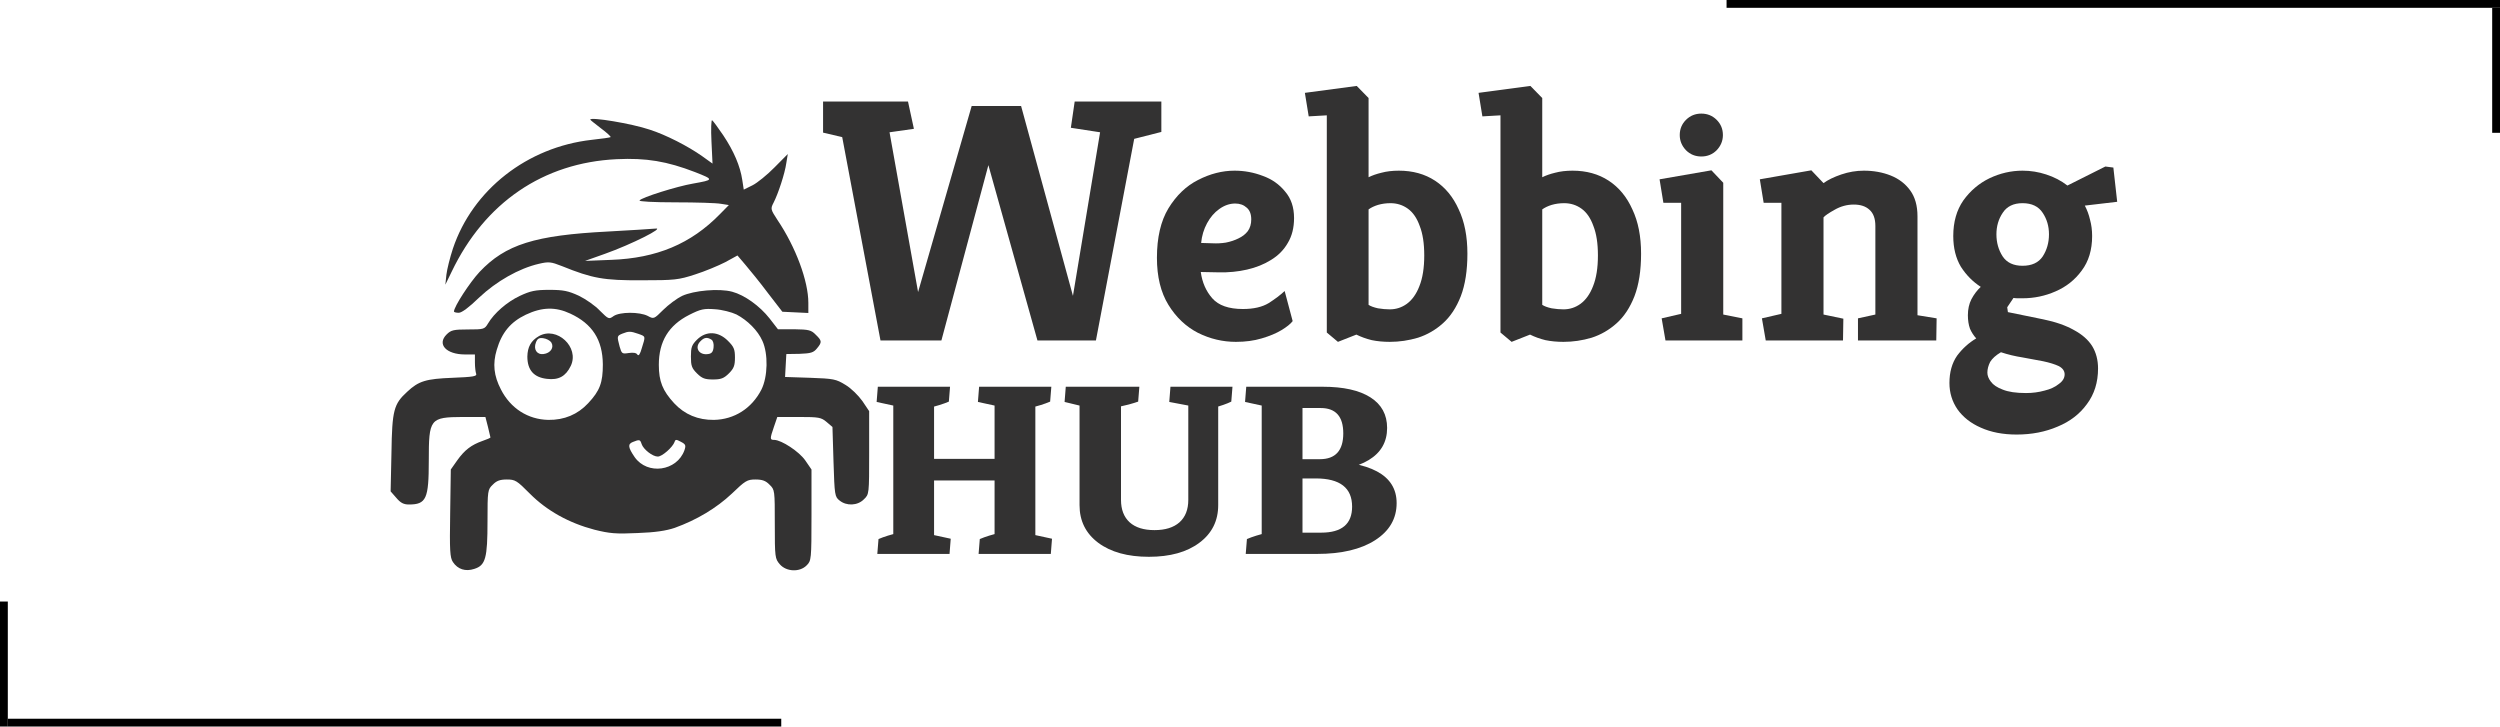 <svg width="320" height="93" viewBox="0 0 320 93" fill="none" xmlns="http://www.w3.org/2000/svg">
<path d="M75.553 15.311C75.553 15.364 76.171 15.844 76.895 16.404C77.647 16.964 78.21 17.471 78.157 17.551C78.103 17.605 77.003 17.765 75.741 17.898C67.474 18.831 60.495 24.299 57.972 31.821C57.596 32.968 57.22 34.462 57.14 35.155L57.006 36.436L57.811 34.782C62.052 25.927 69.541 20.832 78.908 20.378C82.72 20.192 85.377 20.645 88.974 22.032C91.416 22.992 91.39 23.019 88.706 23.499C86.665 23.846 82.076 25.286 81.861 25.66C81.754 25.793 83.632 25.9 86.478 25.9C89.108 25.9 91.712 25.98 92.275 26.087L93.295 26.247L92.141 27.42C88.437 31.208 84.062 33.048 78.237 33.262L74.882 33.395L77.432 32.488C80.814 31.288 85.216 29.074 83.874 29.261C83.364 29.314 80.653 29.474 77.835 29.634C68.44 30.114 64.709 31.288 61.381 34.809C60.119 36.169 58.106 39.263 58.106 39.877C58.106 39.956 58.375 40.036 58.724 40.036C59.099 40.036 60.039 39.343 61.327 38.089C63.528 36.009 66.427 34.355 68.977 33.768C70.239 33.475 70.507 33.502 71.93 34.062C75.822 35.636 77.271 35.902 82.129 35.876C86.37 35.876 86.853 35.822 88.974 35.129C90.236 34.729 91.953 34.008 92.839 33.555L94.396 32.701L95.416 33.902C95.98 34.569 97.295 36.169 98.288 37.503L100.14 39.903L103.468 40.063V38.756C103.468 35.982 101.858 31.634 99.523 28.167C98.637 26.807 98.61 26.727 99.013 25.953C99.603 24.806 100.462 22.219 100.65 20.859L100.838 19.712L99.147 21.419C98.207 22.379 96.919 23.419 96.329 23.713L95.201 24.273L95.013 23.046C94.745 21.259 93.94 19.365 92.571 17.311C91.9 16.324 91.255 15.444 91.148 15.391C91.041 15.311 90.987 16.538 91.067 18.085L91.202 20.939L89.86 19.978C88.088 18.725 85.243 17.258 83.149 16.591C80.868 15.817 75.553 14.937 75.553 15.311Z" fill="#333232"/>
<path d="M66.534 37.876C64.897 38.65 63.26 40.063 62.455 41.423C62.025 42.144 61.918 42.17 59.904 42.17C58.053 42.17 57.73 42.25 57.167 42.81C55.905 44.064 57.113 45.371 59.529 45.371H60.79V46.411C60.79 46.998 60.871 47.638 60.951 47.852C61.059 48.172 60.549 48.252 57.918 48.358C54.536 48.492 53.597 48.759 52.12 50.146C50.403 51.719 50.188 52.493 50.107 57.934L50 62.895L50.725 63.722C51.262 64.362 51.664 64.576 52.335 64.576C54.563 64.576 54.885 63.855 54.885 58.974C54.885 53.586 55.019 53.4 59.233 53.373H62.132L62.455 54.627C62.615 55.347 62.777 55.96 62.777 55.987C62.803 56.04 62.32 56.254 61.757 56.44C60.334 56.947 59.475 57.587 58.509 58.948L57.703 60.095L57.623 65.669C57.542 70.497 57.596 71.377 57.972 71.938C58.589 72.871 59.582 73.191 60.71 72.818C62.159 72.364 62.401 71.431 62.401 66.71C62.401 62.789 62.428 62.655 63.072 62.042C63.555 61.535 64.011 61.375 64.87 61.375C65.944 61.375 66.159 61.508 67.823 63.189C69.997 65.376 72.842 66.95 76.09 67.803C78.023 68.283 78.828 68.363 81.593 68.23C83.874 68.15 85.27 67.936 86.37 67.563C89.189 66.549 91.712 65.029 93.671 63.189C95.389 61.535 95.631 61.375 96.704 61.375C97.563 61.375 98.019 61.535 98.503 62.042C99.174 62.682 99.174 62.762 99.174 67.083C99.174 71.351 99.201 71.511 99.818 72.231C100.65 73.191 102.368 73.271 103.254 72.364C103.844 71.777 103.871 71.617 103.871 65.936V60.095L103.066 58.921C102.26 57.774 100.033 56.334 99.12 56.307C98.529 56.307 98.529 56.2 99.066 54.627L99.496 53.373H102.26C104.81 53.373 105.106 53.426 105.804 54.013L106.555 54.653L106.689 59.108C106.824 63.375 106.85 63.589 107.468 64.069C108.353 64.789 109.776 64.736 110.581 63.909C111.252 63.269 111.252 63.242 111.252 57.961V52.626L110.393 51.346C109.883 50.626 108.944 49.692 108.219 49.265C107.011 48.519 106.689 48.465 103.71 48.358L100.489 48.252L100.65 45.318L102.341 45.291C103.79 45.238 104.139 45.131 104.569 44.598C105.24 43.797 105.213 43.611 104.408 42.837C103.844 42.25 103.522 42.17 101.67 42.144H99.576L98.503 40.757C97.241 39.156 95.308 37.769 93.725 37.343C92.061 36.889 88.813 37.182 87.31 37.876C86.639 38.196 85.538 39.023 84.894 39.663C83.713 40.837 83.686 40.863 82.908 40.437C81.861 39.903 79.338 39.903 78.533 40.463C77.942 40.89 77.888 40.863 76.788 39.77C76.197 39.13 74.963 38.276 74.077 37.849C72.735 37.236 72.117 37.102 70.319 37.102C68.521 37.102 67.903 37.236 66.534 37.876ZM73.003 40.143C75.822 41.45 77.137 43.504 77.164 46.651C77.164 48.972 76.788 50.012 75.285 51.613C73.943 53.053 72.225 53.773 70.185 53.746C67.581 53.693 65.353 52.279 64.119 49.852C63.206 48.092 63.045 46.571 63.582 44.784C64.226 42.57 65.353 41.21 67.313 40.277C69.406 39.29 71.124 39.263 73.003 40.143ZM94.262 40.25C95.684 40.997 96.999 42.304 97.59 43.637C98.342 45.291 98.288 48.225 97.456 49.879C96.221 52.279 93.993 53.693 91.39 53.746C89.35 53.773 87.632 53.053 86.29 51.613C84.814 50.012 84.33 48.812 84.33 46.705C84.33 43.691 85.592 41.637 88.222 40.303C89.699 39.556 90.101 39.476 91.524 39.583C92.41 39.636 93.644 39.956 94.262 40.25ZM81.7 42.73C82.666 43.077 82.639 42.997 82.156 44.544C81.941 45.318 81.754 45.611 81.593 45.398C81.458 45.158 81.082 45.104 80.492 45.184C79.633 45.318 79.579 45.291 79.311 44.358C78.962 43.024 78.962 42.997 79.66 42.704C80.465 42.384 80.707 42.384 81.7 42.73ZM82.129 56.84C82.344 57.507 83.525 58.441 84.196 58.441C84.76 58.441 86.102 57.241 86.343 56.574C86.451 56.227 86.558 56.227 87.149 56.547C87.766 56.867 87.82 57.001 87.605 57.641C86.639 60.308 82.881 60.842 81.243 58.521C80.385 57.267 80.331 56.84 81.002 56.574C81.861 56.227 81.941 56.254 82.129 56.84Z" fill="#333232"/>
<path d="M68.977 43.024C67.957 43.611 67.528 44.411 67.501 45.638C67.501 47.372 68.333 48.305 69.997 48.492C71.5 48.679 72.413 48.172 73.057 46.838C74.211 44.438 71.258 41.717 68.977 43.024ZM70.561 43.824C70.963 44.464 70.48 45.211 69.567 45.318C68.709 45.425 68.252 44.704 68.601 43.824C68.789 43.344 69.004 43.211 69.541 43.291C69.943 43.344 70.4 43.584 70.561 43.824Z" fill="#333232"/>
<path d="M89.216 43.477C88.544 44.144 88.437 44.464 88.437 45.638C88.437 46.812 88.544 47.132 89.216 47.798C89.86 48.438 90.236 48.572 91.255 48.572C92.275 48.572 92.651 48.438 93.295 47.798C93.94 47.158 94.074 46.785 94.074 45.771C94.074 44.704 93.94 44.384 93.161 43.611C91.927 42.384 90.37 42.33 89.216 43.477ZM91.068 43.477C91.282 43.611 91.39 44.038 91.336 44.464C91.282 45.024 91.094 45.264 90.638 45.318C89.457 45.505 88.84 44.464 89.672 43.664C90.128 43.184 90.531 43.131 91.068 43.477Z" fill="#333232"/>
<path d="M112.703 43.581L107.803 17.552L105.353 16.976V12.992H116.222L116.979 16.489L113.861 16.932L117.514 37.383L124.374 13.568H130.7L137.338 37.87L140.812 16.932L137.07 16.356L137.56 12.992H148.653V16.888L145.178 17.773L140.278 43.581H132.794L126.513 21.137L120.499 43.581H112.703Z" fill="#333232"/>
<path d="M158.2 43.758C156.507 43.758 154.888 43.374 153.344 42.607C151.8 41.81 150.537 40.615 149.557 39.021C148.577 37.428 148.087 35.421 148.087 33.001C148.087 30.404 148.577 28.294 149.557 26.671C150.567 25.018 151.829 23.808 153.344 23.041C154.888 22.244 156.447 21.846 158.021 21.846C159.269 21.846 160.471 22.067 161.63 22.51C162.788 22.923 163.738 23.587 164.481 24.502C165.253 25.387 165.639 26.523 165.639 27.91C165.639 29.15 165.372 30.212 164.837 31.098C164.332 31.983 163.619 32.706 162.699 33.267C161.808 33.827 160.783 34.24 159.625 34.506C158.467 34.772 157.249 34.89 155.972 34.86L153.7 34.816C153.878 36.144 154.368 37.265 155.17 38.18C155.972 39.095 157.279 39.553 159.09 39.553C160.457 39.553 161.555 39.302 162.387 38.8C163.219 38.269 163.902 37.752 164.436 37.251L165.461 41.102C165.193 41.456 164.718 41.84 164.035 42.253C163.352 42.666 162.506 43.02 161.496 43.315C160.516 43.61 159.417 43.758 158.2 43.758ZM153.745 31.098L155.215 31.142C155.779 31.171 156.343 31.142 156.908 31.053C157.502 30.935 158.036 30.758 158.511 30.522C159.016 30.286 159.417 29.976 159.714 29.592C160.011 29.179 160.16 28.677 160.16 28.087C160.16 27.409 159.967 26.907 159.581 26.582C159.194 26.228 158.704 26.051 158.11 26.051C157.398 26.051 156.715 26.287 156.061 26.759C155.438 27.202 154.918 27.807 154.502 28.574C154.086 29.341 153.834 30.183 153.745 31.098Z" fill="#333232"/>
<path d="M171.256 43.758L169.831 42.563V14.763L167.514 14.896L167.024 11.885L173.662 11L175.177 12.549V22.687C175.652 22.451 176.201 22.259 176.825 22.111C177.478 21.934 178.221 21.846 179.052 21.846C180.834 21.846 182.378 22.273 183.685 23.129C184.992 23.985 186.002 25.21 186.714 26.803C187.457 28.368 187.828 30.256 187.828 32.47C187.828 34.624 187.546 36.439 186.982 37.915C186.417 39.361 185.66 40.512 184.71 41.367C183.759 42.223 182.69 42.843 181.502 43.227C180.314 43.581 179.112 43.758 177.894 43.758C177.062 43.758 176.29 43.684 175.577 43.537C174.865 43.36 174.211 43.123 173.617 42.828L171.256 43.758ZM177.894 39.597C178.696 39.597 179.423 39.361 180.077 38.889C180.76 38.387 181.294 37.634 181.68 36.631C182.096 35.598 182.304 34.285 182.304 32.691C182.304 31.157 182.111 29.902 181.725 28.928C181.369 27.925 180.864 27.187 180.21 26.715C179.557 26.243 178.815 26.007 177.983 26.007C177.419 26.007 176.884 26.081 176.379 26.228C175.904 26.376 175.503 26.567 175.177 26.803V39.021C175.444 39.198 175.845 39.346 176.379 39.464C176.914 39.553 177.419 39.597 177.894 39.597Z" fill="#333232"/>
<path d="M193.486 43.758L192.061 42.563V14.763L189.745 14.896L189.255 11.885L195.892 11L197.407 12.549V22.687C197.882 22.451 198.431 22.259 199.055 22.111C199.708 21.934 200.451 21.846 201.282 21.846C203.064 21.846 204.608 22.273 205.915 23.129C207.222 23.985 208.232 25.21 208.944 26.803C209.687 28.368 210.058 30.256 210.058 32.47C210.058 34.624 209.776 36.439 209.212 37.915C208.647 39.361 207.89 40.512 206.94 41.367C205.989 42.223 204.92 42.843 203.732 43.227C202.544 43.581 201.342 43.758 200.124 43.758C199.292 43.758 198.52 43.684 197.808 43.537C197.095 43.36 196.441 43.123 195.847 42.828L193.486 43.758ZM200.124 39.597C200.926 39.597 201.653 39.361 202.307 38.889C202.99 38.387 203.524 37.634 203.911 36.631C204.326 35.598 204.534 34.285 204.534 32.691C204.534 31.157 204.341 29.902 203.955 28.928C203.599 27.925 203.094 27.187 202.44 26.715C201.787 26.243 201.045 26.007 200.213 26.007C199.649 26.007 199.114 26.081 198.609 26.228C198.134 26.376 197.733 26.567 197.407 26.803V39.021C197.674 39.198 198.075 39.346 198.609 39.464C199.144 39.553 199.649 39.597 200.124 39.597Z" fill="#333232"/>
<path d="M213.182 43.581L212.692 40.748L215.186 40.172V25.962H212.914L212.424 22.952L219.062 21.801L220.576 23.395V40.261L223.026 40.748V43.581H213.182ZM217.77 20.031C216.998 20.031 216.344 19.765 215.81 19.234C215.275 18.673 215.008 18.024 215.008 17.286C215.008 16.519 215.275 15.869 215.81 15.338C216.344 14.807 216.998 14.541 217.77 14.541C218.542 14.541 219.195 14.807 219.73 15.338C220.265 15.869 220.532 16.519 220.532 17.286C220.532 18.024 220.265 18.673 219.73 19.234C219.195 19.765 218.542 20.031 217.77 20.031Z" fill="#333232"/>
<path d="M226.015 43.581L225.525 40.748L228.02 40.172V25.962H225.748L225.258 22.952L231.851 21.801L233.41 23.439C233.974 23.026 234.731 22.657 235.682 22.332C236.632 22.008 237.597 21.846 238.577 21.846C239.825 21.846 240.968 22.052 242.007 22.465C243.047 22.878 243.878 23.513 244.502 24.369C245.126 25.225 245.438 26.331 245.438 27.689V40.349L247.888 40.748L247.843 43.581H237.82V40.748L240.047 40.261V28.928C240.047 27.984 239.795 27.291 239.29 26.848C238.815 26.405 238.147 26.184 237.285 26.184C236.424 26.184 235.607 26.405 234.835 26.848C234.093 27.261 233.618 27.586 233.41 27.822V40.261L235.949 40.792L235.904 43.581H226.015Z" fill="#333232"/>
<path d="M258.126 55.622C256.374 55.622 254.844 55.327 253.537 54.736C252.26 54.176 251.266 53.394 250.553 52.39C249.87 51.387 249.528 50.265 249.528 49.026C249.528 47.639 249.855 46.473 250.508 45.529C251.191 44.614 252.008 43.876 252.958 43.315C252.632 42.961 252.364 42.548 252.157 42.076C251.978 41.574 251.889 40.999 251.889 40.349C251.889 39.582 252.038 38.903 252.335 38.313C252.661 37.693 253.062 37.162 253.537 36.719C252.528 36.07 251.681 35.214 250.998 34.152C250.345 33.06 250.018 31.747 250.018 30.212C250.018 28.412 250.449 26.892 251.31 25.653C252.201 24.413 253.315 23.469 254.651 22.819C256.017 22.17 257.428 21.846 258.883 21.846C259.923 21.846 260.932 22.008 261.912 22.332C262.922 22.657 263.828 23.129 264.63 23.749L269.485 21.314L270.51 21.447L271 25.83L266.857 26.317C267.154 26.877 267.377 27.482 267.525 28.131C267.704 28.781 267.793 29.474 267.793 30.212C267.793 31.983 267.347 33.458 266.456 34.639C265.595 35.819 264.481 36.705 263.115 37.295C261.779 37.885 260.368 38.18 258.883 38.18C258.675 38.18 258.467 38.18 258.259 38.18C258.081 38.18 257.903 38.166 257.725 38.136L256.923 39.331L257.012 39.951L261.556 40.881C263.13 41.205 264.437 41.663 265.476 42.253C266.516 42.814 267.288 43.492 267.793 44.289C268.297 45.115 268.55 46.075 268.55 47.167C268.55 48.937 268.075 50.457 267.124 51.726C266.204 52.995 264.956 53.954 263.382 54.603C261.808 55.282 260.056 55.622 258.126 55.622ZM259.329 50.31C260.16 50.31 260.947 50.206 261.69 50C262.432 49.823 263.041 49.542 263.516 49.159C264.021 48.804 264.273 48.391 264.273 47.919C264.273 47.477 264.021 47.122 263.516 46.857C263.011 46.621 262.343 46.414 261.511 46.237C260.71 46.089 259.833 45.927 258.883 45.75C257.933 45.602 257.012 45.381 256.121 45.086C255.468 45.47 255.008 45.883 254.74 46.325C254.503 46.798 254.384 47.255 254.384 47.698C254.384 48.081 254.532 48.465 254.829 48.849C255.126 49.262 255.631 49.601 256.344 49.867C257.057 50.162 258.052 50.31 259.329 50.31ZM258.883 34.019C260.071 34.019 260.932 33.621 261.467 32.824C262.001 31.998 262.269 31.053 262.269 29.991C262.269 28.958 262.001 28.043 261.467 27.246C260.932 26.42 260.071 26.007 258.883 26.007C257.725 26.007 256.879 26.42 256.344 27.246C255.809 28.043 255.542 28.958 255.542 29.991C255.542 31.053 255.809 31.998 256.344 32.824C256.879 33.621 257.725 34.019 258.883 34.019Z" fill="#333232"/>
<path d="M127.305 70.578V49.806H132.525V70.578H127.305ZM114.341 70.578V49.806H119.561V70.578H114.341ZM116.864 61.5V58.733H129.85V61.5H116.864ZM112.296 70.902L112.449 69C113.145 68.698 114.051 68.417 115.168 68.157L114.341 70.362V66.968H119.561V70.362L118.8 68.33L121.693 68.957L121.541 70.902H112.296ZM125.26 70.902L125.413 69C126.109 68.698 127.015 68.417 128.132 68.157L127.305 70.362V66.968H132.525V70.362L131.764 68.33L134.657 68.957L134.505 70.902H125.26ZM134.57 49.503L134.418 51.406C133.722 51.708 132.815 51.989 131.699 52.248L132.525 50.044V53.437H127.305V50.044L128.066 52.076L125.173 51.449L125.326 49.503H134.57ZM121.606 49.503L121.454 51.406C120.758 51.708 119.851 51.989 118.735 52.248L119.561 50.044V53.437H114.341V50.044L115.102 52.076L112.209 51.449L112.362 49.503H121.606Z" fill="#333232"/>
<path d="M147.055 71.27C144.344 71.27 142.183 70.672 140.573 69.476C138.978 68.28 138.181 66.673 138.181 64.656L143.488 63.986C143.488 65.225 143.858 66.183 144.598 66.86C145.337 67.523 146.396 67.855 147.773 67.855C149.151 67.855 150.217 67.523 150.971 66.86C151.725 66.183 152.102 65.225 152.102 63.986L155.93 64.656C155.93 66.673 155.125 68.28 153.516 69.476C151.921 70.672 149.767 71.27 147.055 71.27ZM138.181 64.656V49.806H143.488V63.986L138.181 64.656ZM138.181 53.437V50.044L138.942 52.097L136.267 51.449L136.419 49.503H145.837L145.685 51.406C145.41 51.506 145.011 51.629 144.489 51.773C143.967 51.903 143.358 52.047 142.662 52.205L143.488 50.044V53.437H138.181ZM155.93 64.656L152.102 63.986V49.806H155.93V64.656ZM152.102 53.437V50.044L152.863 52.054L149.666 51.449L149.818 49.503H157.757L157.605 51.406C157.068 51.679 156.235 51.968 155.104 52.27L155.93 50.044V53.437H152.102Z" fill="#333232"/>
<path d="M163.956 70.902L164.174 68.179H169.112C171.751 68.179 173.07 67.069 173.07 64.85C173.07 62.444 171.519 61.24 168.415 61.24H164.174V58.992H168.72C175.419 58.992 178.769 60.794 178.769 64.396C178.769 66.385 177.848 67.97 176.007 69.151C174.18 70.319 171.707 70.902 168.589 70.902H163.956ZM161.498 70.578V49.806H166.719V70.578H161.498ZM163.543 60.311L163.956 58.776H168.938C170.939 58.776 171.939 57.674 171.939 55.469C171.939 53.308 170.975 52.227 169.046 52.227H163.848V49.503H169.307C171.961 49.503 173.998 49.957 175.419 50.865C176.841 51.773 177.551 53.077 177.551 54.778C177.551 56.564 176.768 57.933 175.202 58.884C173.636 59.835 171.395 60.311 168.481 60.311H163.543ZM159.454 70.902L159.606 69C160.302 68.698 161.208 68.417 162.325 68.157L161.498 70.362V66.968H166.719V70.362L165.958 68.33L168.851 68.957L168.698 70.902H159.454ZM168.763 49.503L168.611 51.406C167.915 51.708 167.009 51.989 165.892 52.248L166.719 50.044V53.437H161.498V50.044L162.26 52.076L159.367 51.449L159.519 49.503H168.763Z" fill="#333232"/>
<line x1="1" y1="92.5" x2="100" y2="92.5" stroke="black"/>
<line x1="0.5" y1="93" x2="0.5" y2="77" stroke="black"/>
<line x1="319.5" y1="17" x2="319.5" y2="1" stroke="black"/>
<line x1="221" y1="0.5" x2="320" y2="0.5" stroke="black"/>
</svg>
